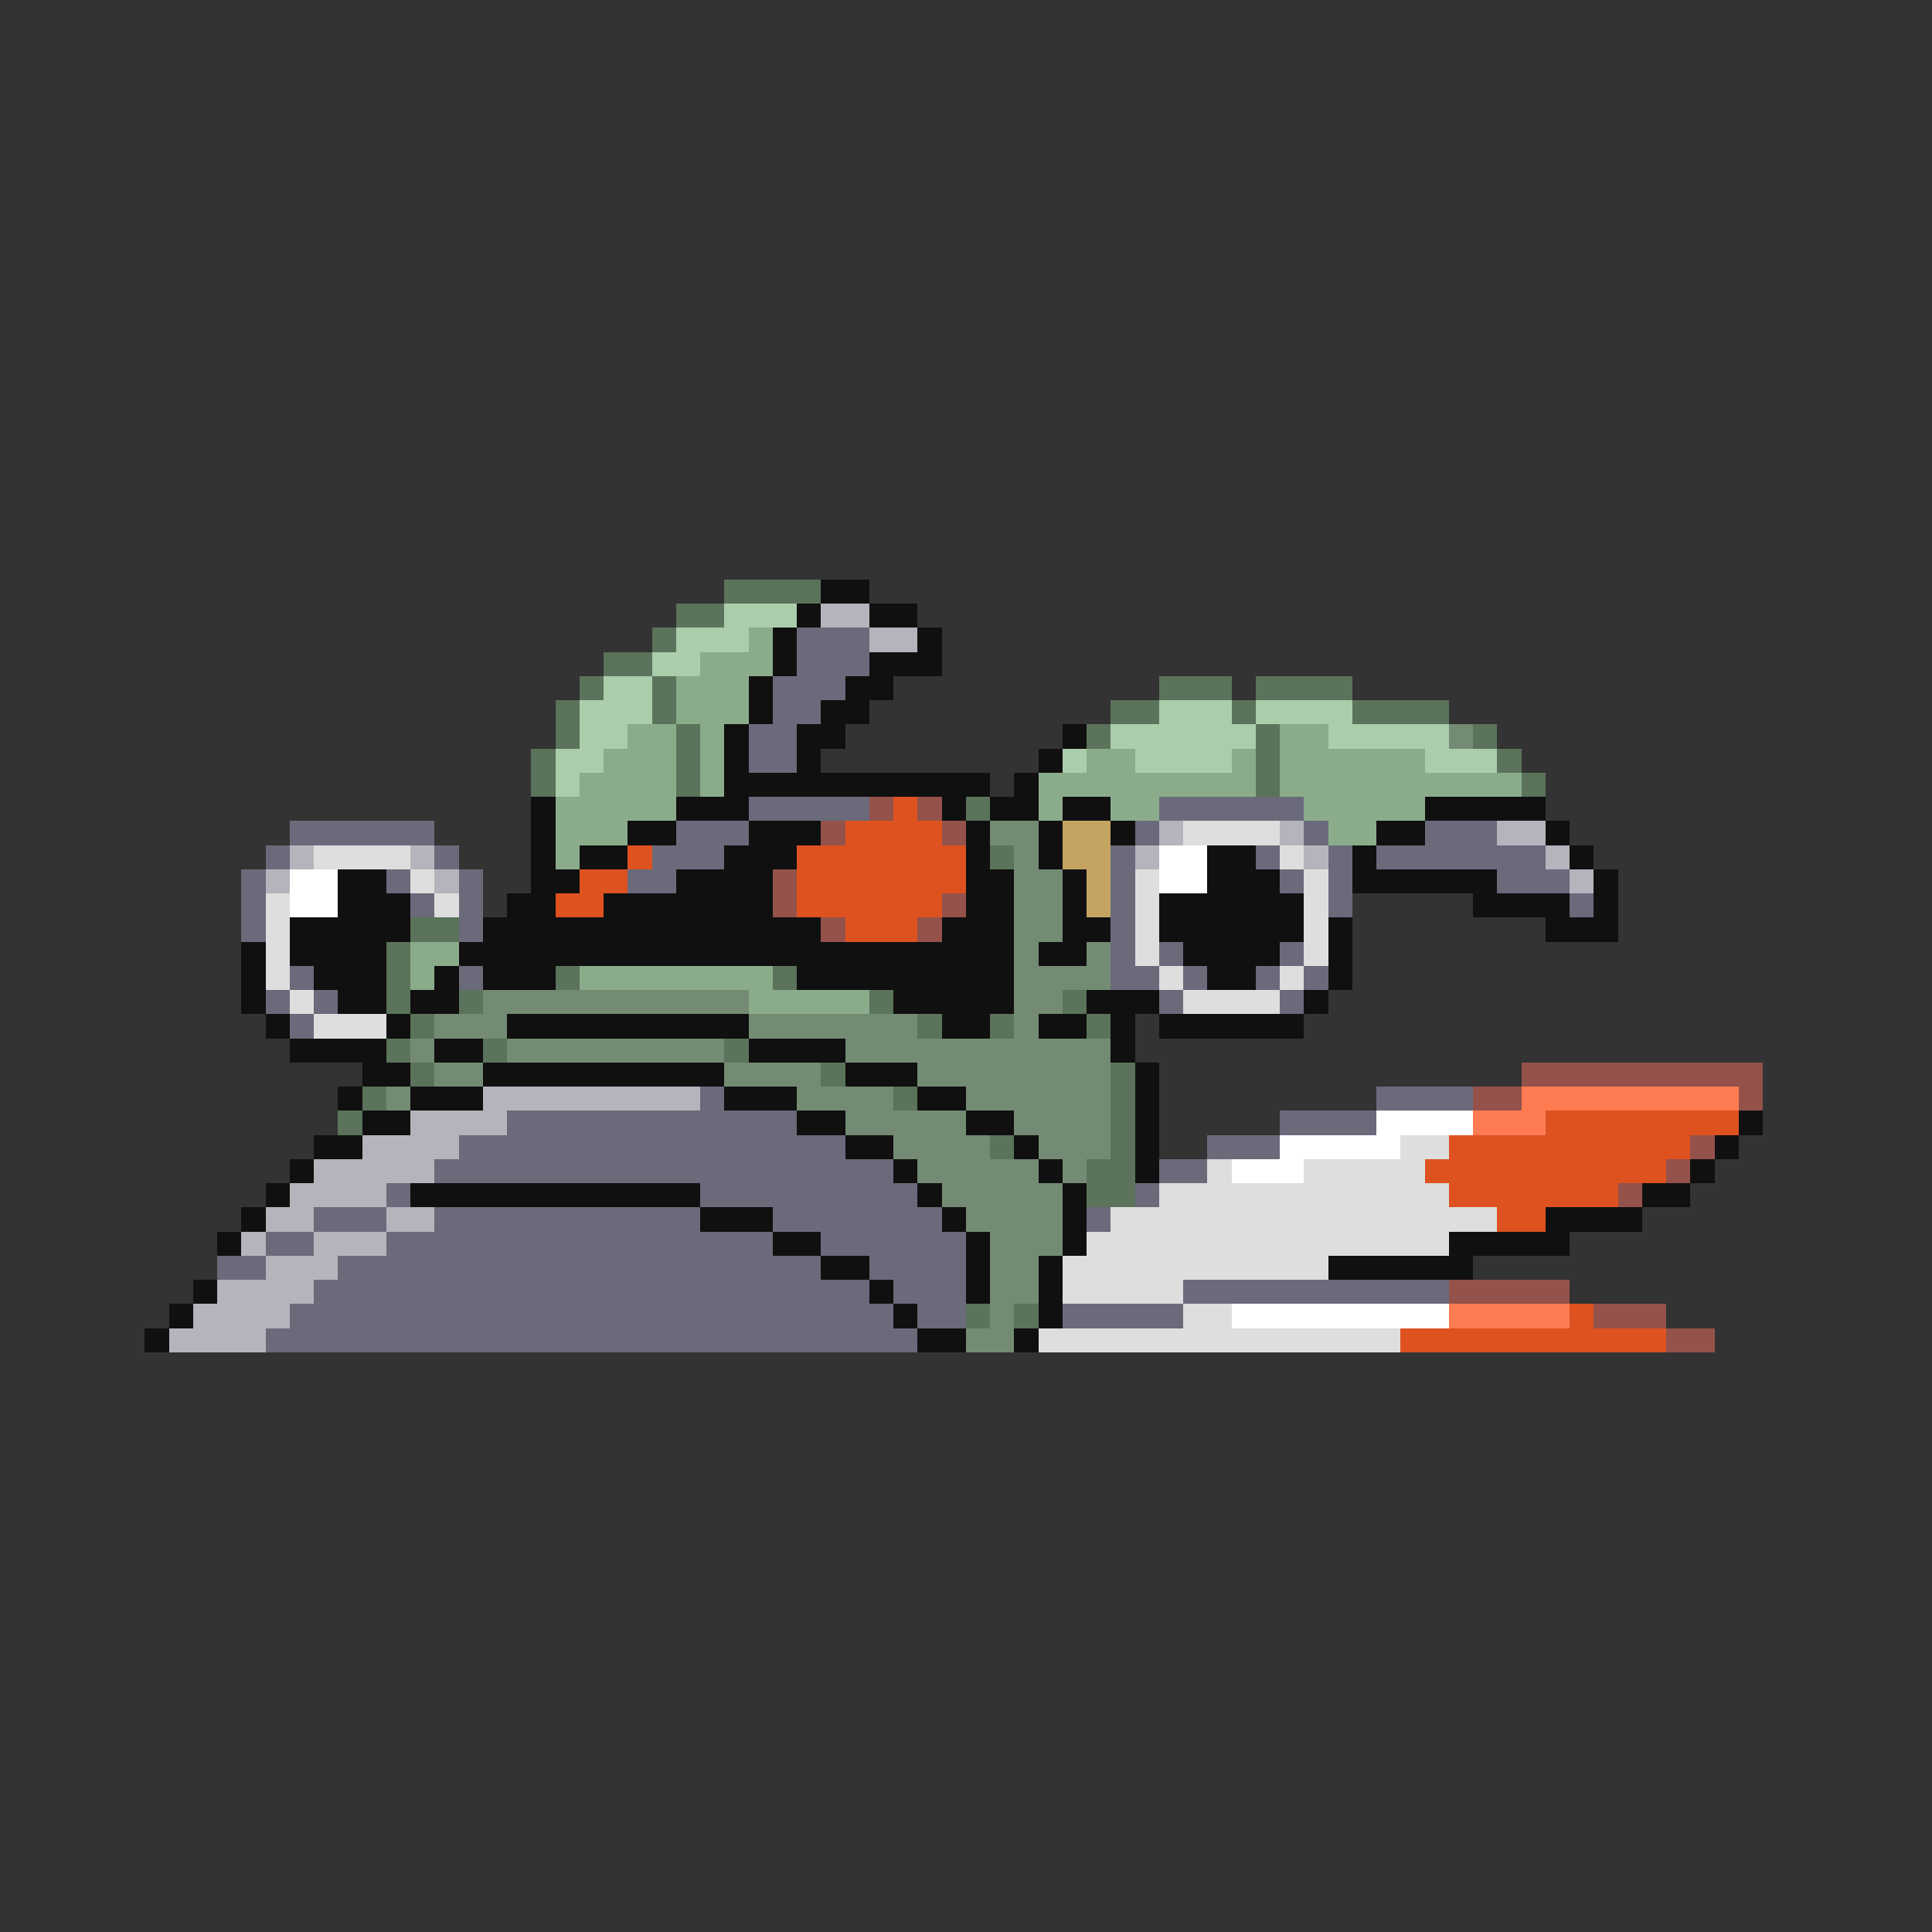 <svg xmlns="http://www.w3.org/2000/svg" viewBox="0 -0.5 80 80" shape-rendering="crispEdges">
<rect x="0" y="-0.5" width="80" height="80" fill="#333333" stroke="none"/>
<path stroke="#5a735a" d="M30 24h4M28 25h2M27 26h1M25 27h2M24 28h1M27 28h1M48 28h3M52 28h4M23 29h1M27 29h1M46 29h2M51 29h1M56 29h4M23 30h1M28 30h1M45 30h1M52 30h1M61 30h1M22 31h1M28 31h1M52 31h1M62 31h1M22 32h1M28 32h1M52 32h1M63 32h1M40 33h1M41 35h1M17 38h2M16 39h1M16 40h1M23 40h1M32 40h1M16 41h1M19 41h1M36 41h1M44 41h1M17 42h1M38 42h1M41 42h1M45 42h1M16 43h1M20 43h1M30 43h1M17 44h1M34 44h1M46 44h1M15 45h1M37 45h1M46 45h1M14 46h1M46 46h1M41 47h1M46 47h1M45 48h2M45 49h2M40 54h1M42 54h1" />
<path stroke="#101010" d="M34 24h2M33 25h1M36 25h2M32 26h1M38 26h1M32 27h1M36 27h3M31 28h1M35 28h2M31 29h1M34 29h2M30 30h1M33 30h2M44 30h1M30 31h1M33 31h1M43 31h1M30 32h11M42 32h1M22 33h1M28 33h3M39 33h1M41 33h2M44 33h2M59 33h5M22 34h1M26 34h2M31 34h3M40 34h1M43 34h1M46 34h1M57 34h2M64 34h1M22 35h1M24 35h2M30 35h3M40 35h1M43 35h1M50 35h2M56 35h1M65 35h1M14 36h2M22 36h2M28 36h4M40 36h2M44 36h1M50 36h3M56 36h6M66 36h1M14 37h3M21 37h2M25 37h7M40 37h2M44 37h1M48 37h6M61 37h4M66 37h1M12 38h5M20 38h14M39 38h3M44 38h2M48 38h6M55 38h1M64 38h3M10 39h1M12 39h4M19 39h23M43 39h2M49 39h4M55 39h1M10 40h1M13 40h3M18 40h1M20 40h3M33 40h9M50 40h2M55 40h1M10 41h1M14 41h2M17 41h2M37 41h5M45 41h3M54 41h1M11 42h1M16 42h1M21 42h10M39 42h2M43 42h2M46 42h1M48 42h6M12 43h4M18 43h2M31 43h4M46 43h1M15 44h2M20 44h10M35 44h3M47 44h1M14 45h1M17 45h3M30 45h3M38 45h2M47 45h1M15 46h2M33 46h2M40 46h2M47 46h1M72 46h1M13 47h2M35 47h2M42 47h1M47 47h1M71 47h1M12 48h1M37 48h1M43 48h1M47 48h1M70 48h1M11 49h1M17 49h12M38 49h1M44 49h1M68 49h2M10 50h1M29 50h3M39 50h1M44 50h1M64 50h4M9 51h1M32 51h2M40 51h1M44 51h1M60 51h5M34 52h2M40 52h1M43 52h1M55 52h6M8 53h1M36 53h1M40 53h1M43 53h1M7 54h1M37 54h1M43 54h1M6 55h1M38 55h2M42 55h1" />
<path stroke="#accdac" d="M30 25h3M28 26h3M27 27h2M25 28h2M24 29h3M48 29h3M52 29h4M24 30h2M46 30h6M55 30h5M23 31h2M44 31h1M47 31h4M59 31h3M23 32h1" />
<path stroke="#b4b4bd" d="M34 25h2M36 26h2M48 34h1M53 34h1M62 34h2M12 35h1M17 35h1M47 35h1M54 35h1M64 35h1M11 36h1M18 36h1M65 36h1M20 45h9M17 46h4M15 47h4M13 48h5M12 49h4M11 50h2M16 50h2M10 51h1M13 51h3M11 52h3M9 53h4M8 54h4M7 55h4" />
<path stroke="#8bac8b" d="M31 26h1M29 27h3M28 28h3M28 29h3M26 30h2M29 30h1M53 30h2M25 31h3M29 31h1M45 31h2M51 31h1M53 31h6M24 32h4M29 32h1M43 32h9M53 32h10M23 33h5M43 33h1M46 33h2M54 33h5M23 34h3M55 34h2M23 35h1M17 39h2M17 40h1M24 40h8M31 41h5" />
<path stroke="#6a6a7b" d="M33 26h3M33 27h3M32 28h3M32 29h2M31 30h2M31 31h2M31 33h5M48 33h6M12 34h6M28 34h3M47 34h1M54 34h1M59 34h3M11 35h1M18 35h1M27 35h3M46 35h1M52 35h1M55 35h1M57 35h7M10 36h1M16 36h1M19 36h1M26 36h2M46 36h1M53 36h1M55 36h1M62 36h3M10 37h1M17 37h1M19 37h1M46 37h1M55 37h1M65 37h1M10 38h1M19 38h1M46 38h1M46 39h1M48 39h1M53 39h1M12 40h1M19 40h1M46 40h2M49 40h1M52 40h1M54 40h1M11 41h1M13 41h1M48 41h1M53 41h1M12 42h1M29 45h1M57 45h4M21 46h12M53 46h4M19 47h16M50 47h3M18 48h19M48 48h2M16 49h1M29 49h9M47 49h1M13 50h3M18 50h11M32 50h7M45 50h1M11 51h2M16 51h16M34 51h6M9 52h2M14 52h20M36 52h4M13 53h23M37 53h3M49 53h11M12 54h25M38 54h2M44 54h5M11 55h27" />
<path stroke="#738b73" d="M60 30h1M41 34h2M42 35h1M42 36h2M42 37h2M42 38h2M42 39h1M45 39h1M42 40h4M20 41h11M42 41h2M18 42h3M31 42h7M42 42h1M17 43h1M21 43h9M35 43h11M18 44h2M30 44h4M38 44h8M16 45h1M33 45h4M40 45h6M35 46h5M42 46h4M37 47h4M43 47h3M38 48h5M44 48h1M39 49h5M40 50h4M41 51h3M41 52h2M41 53h2M41 54h1M40 55h2" />
<path stroke="#94524a" d="M36 33h1M38 33h1M34 34h1M39 34h1M32 36h1M32 37h1M39 37h1M34 38h1M38 38h1M63 44h10M61 45h2M72 45h1M70 47h1M69 48h1M67 49h1M60 53h5M66 54h3M69 55h2" />
<path stroke="#de5220" d="M37 33h1M35 34h4M26 35h1M33 35h7M24 36h2M33 36h7M23 37h2M33 37h6M35 38h3M64 46h8M60 47h10M59 48h10M60 49h7M62 50h2M65 54h1M58 55h11" />
<path stroke="#c5a462" d="M44 34h2M44 35h2M45 36h1M45 37h1" />
<path stroke="#dedede" d="M49 34h4M13 35h4M53 35h1M17 36h1M47 36h1M54 36h1M11 37h1M18 37h1M47 37h1M54 37h1M11 38h1M47 38h1M54 38h1M11 39h1M47 39h1M54 39h1M11 40h1M48 40h1M53 40h1M12 41h1M49 41h4M13 42h3M58 47h2M50 48h1M54 48h5M48 49h12M46 50h16M45 51h15M44 52h11M44 53h5M49 54h2M43 55h15" />
<path stroke="#ffffff" d="M48 35h2M12 36h2M48 36h2M12 37h2M57 46h4M53 47h5M51 48h3M51 54h9" />
<path stroke="#ff7b52" d="M63 45h9M61 46h3M60 54h5" />
</svg>